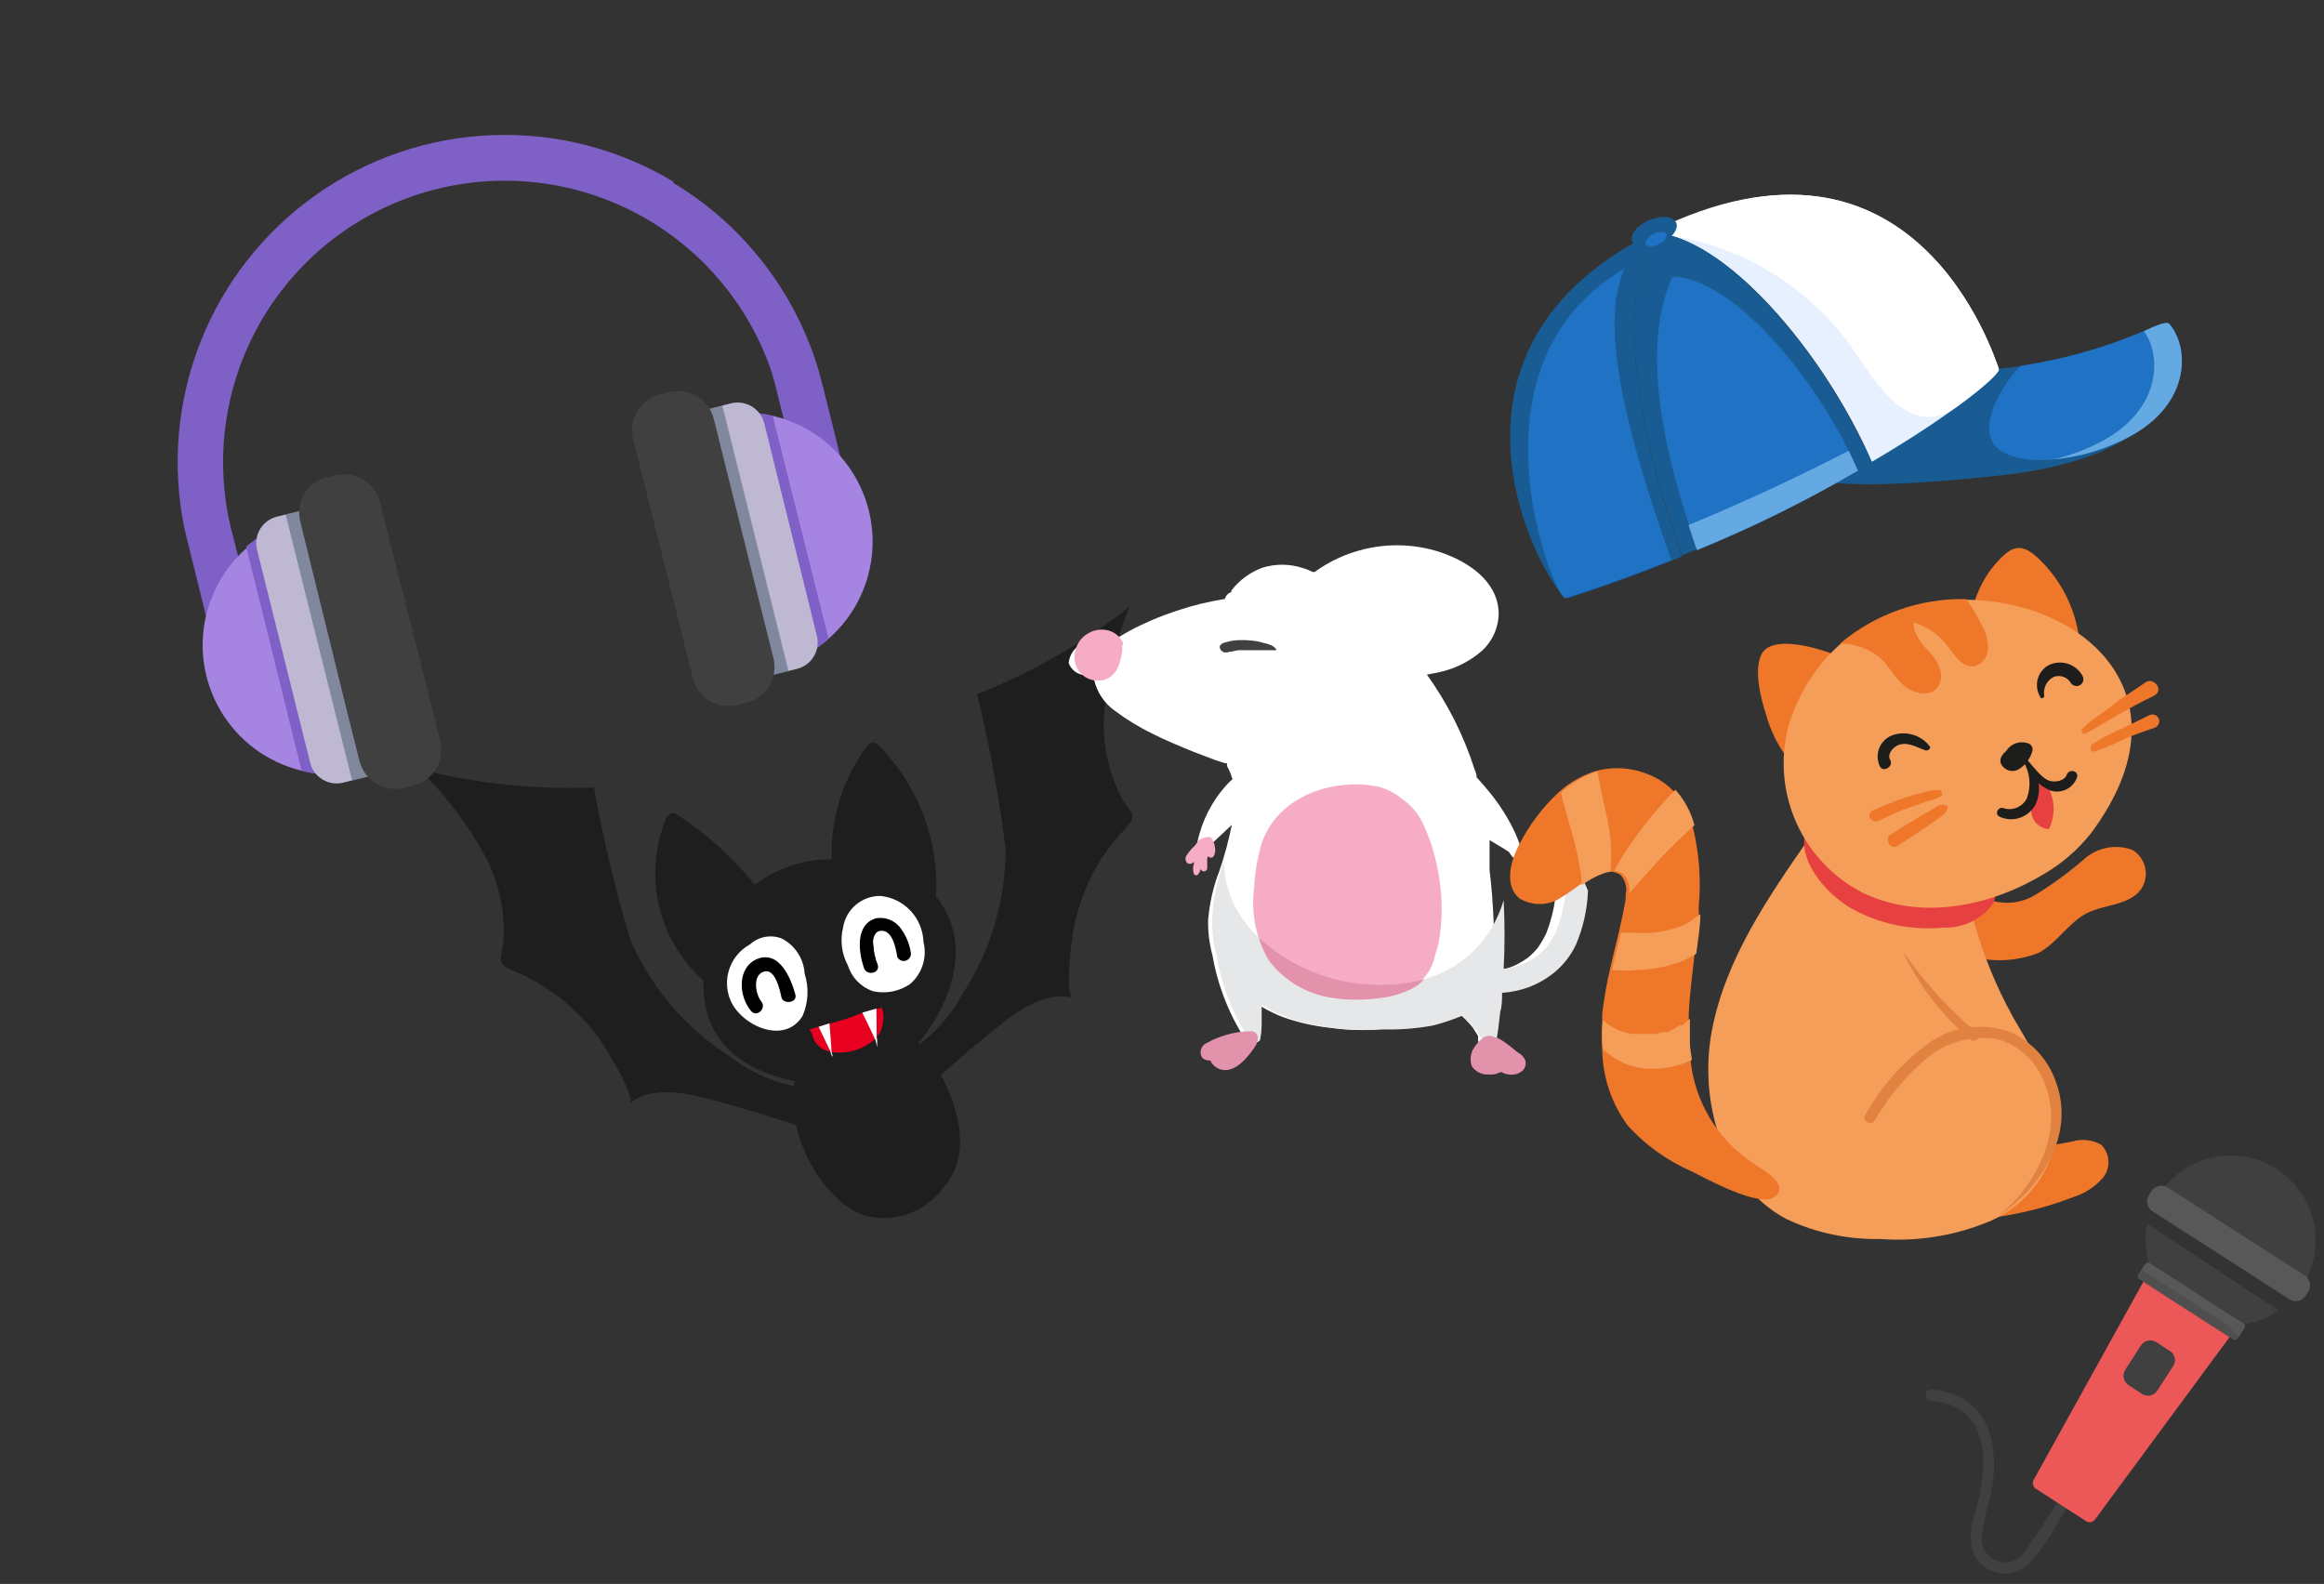 <svg width="179" height="122" viewBox="0 0 179 122" fill="none" xmlns="http://www.w3.org/2000/svg">
<rect x="0" y="0" width="179" height="122" fill="#333333" stroke="none"/>
<path d="M66.713 93.653C67.772 93.914 68.885 93.864 69.916 93.51C70.948 93.156 71.856 92.511 72.532 91.654C73.109 91.005 73.534 90.235 73.778 89.401C74.536 86.44 72.703 82.504 70.75 80.342C73.12 77.436 74.845 73.099 72.505 69.625C72.446 69.418 72.24 69.253 72.097 69.086C72.218 66.928 71.882 64.77 71.113 62.751C70.343 60.731 69.156 58.897 67.63 57.368C67.577 57.31 67.512 57.265 67.439 57.236C67.366 57.206 67.287 57.194 67.209 57.199C67.131 57.205 67.055 57.227 66.987 57.266C66.919 57.305 66.86 57.358 66.815 57.423C64.925 59.945 63.953 63.037 64.061 66.187C61.923 66.167 59.839 66.858 58.136 68.152C56.436 66.036 54.409 64.206 52.131 62.73C52.068 62.685 51.995 62.654 51.918 62.641C51.841 62.628 51.762 62.632 51.687 62.653C51.611 62.674 51.542 62.712 51.483 62.764C51.425 62.816 51.379 62.88 51.348 62.952C50.554 64.824 50.292 66.879 50.592 68.89C50.891 70.902 51.739 72.792 53.043 74.353C53.393 74.775 53.777 75.169 54.191 75.529C54.158 76.215 54.213 76.902 54.355 77.574C55.068 80.997 58.052 82.628 61.207 83.283C60.378 86.84 63.145 92.555 66.713 93.653Z" fill="#1E1E1E"/>
<path d="M67.844 69.012C67.149 68.995 66.471 69.231 65.937 69.676C65.402 70.121 65.047 70.745 64.938 71.432C64.693 72.415 64.823 73.454 65.3 74.348C65.442 74.807 65.69 75.227 66.024 75.574C66.358 75.92 66.768 76.184 67.222 76.343C67.711 76.454 68.218 76.464 68.71 76.371C69.203 76.278 69.671 76.085 70.086 75.803C70.547 75.41 70.889 74.897 71.072 74.32C71.256 73.743 71.274 73.126 71.126 72.539C71.095 71.654 70.747 70.81 70.144 70.162C69.541 69.514 68.724 69.106 67.844 69.012Z" fill="white"/>
<path d="M60.216 72.29C59.805 72.129 59.357 72.086 58.923 72.166C58.488 72.247 58.086 72.448 57.759 72.746C57.021 73.15 56.459 73.814 56.183 74.609C55.907 75.404 55.935 76.274 56.264 77.049C57.089 79.004 60.442 80.529 61.821 78.239C62.262 77.214 62.316 76.064 61.974 75.002C61.942 74.436 61.763 73.888 61.455 73.412C61.147 72.937 60.72 72.55 60.216 72.29Z" fill="white"/>
<path d="M68.007 77.925C68.071 78.315 68.048 78.714 67.939 79.094C67.87 79.388 67.727 79.659 67.523 79.882L67.288 80.124C66.844 80.491 66.328 80.762 65.773 80.919C65.219 81.076 64.638 81.116 64.067 81.036L63.86 80.983C63.609 80.932 63.372 80.825 63.168 80.67C62.964 80.515 62.797 80.316 62.681 80.087C62.605 79.821 62.522 79.526 62.343 79.289L62.964 79.113L63.909 78.845C64.678 78.628 65.564 78.377 66.289 78.06L67.382 77.75C67.559 77.716 67.732 77.666 67.9 77.604C67.923 77.629 67.969 77.792 68.007 77.925Z" fill="#E7001F"/>
<path d="M67.522 79.882C67.589 80.119 67.552 80.385 67.575 80.634C67.54 80.587 67.523 80.529 67.529 80.471C67.491 80.338 67.454 80.205 67.42 80.087C67.093 79.381 66.75 78.68 66.412 77.993L67.506 77.683L67.522 79.882Z" fill="white"/>
<path d="M63.886 78.82C63.954 79.567 64.003 80.304 64.052 81.041C64.086 81.159 64.119 81.277 64.153 81.396C64.099 81.355 64.056 81.301 64.028 81.239L63.949 80.958C63.647 80.341 63.355 79.705 63.052 79.088L63.886 78.82Z" fill="white"/>
<path d="M61.473 83.719C59.529 83.374 57.701 82.553 56.151 81.329C52.809 79.181 50.174 76.094 48.578 72.454C47.404 68.581 46.459 64.641 45.749 60.656C41.226 60.833 36.7 60.361 32.31 59.255C34.331 61.257 36.052 63.539 37.422 66.032C38.45 68.013 38.92 70.238 38.781 72.466C38.651 73.924 38.095 74.161 39.511 74.766C40.379 75.118 41.212 75.551 42 76.058C43.641 77.121 45.066 78.483 46.202 80.074C46.526 80.541 49.065 84.549 48.467 84.974C50.135 83.703 52.499 84.104 54.532 84.63C57.136 85.314 59.736 86.095 62.257 86.994L61.473 83.719Z" fill="#1E1E1E"/>
<path d="M70.2 80.881C71.838 79.787 73.184 78.309 74.121 76.577C76.297 73.26 77.456 69.38 77.458 65.412C76.956 61.392 76.221 57.403 75.257 53.468C79.468 51.811 83.415 49.548 86.972 46.75C85.932 49.401 85.28 52.189 85.037 55.027C84.897 57.255 85.367 59.479 86.395 61.461C87.106 62.729 87.701 62.688 86.656 63.846C86.014 64.53 85.426 65.262 84.897 66.037C83.829 67.684 83.087 69.52 82.71 71.447C82.597 72.006 81.945 76.694 82.642 76.847C80.603 76.355 78.617 77.683 76.977 78.994C74.863 80.663 72.827 82.437 70.857 84.272L70.2 80.881Z" fill="#1E1E1E"/>
<path d="M69.259 71.358C69.042 71.111 68.764 70.923 68.454 70.812C68.143 70.702 67.809 70.672 67.484 70.727C65.844 71.192 66.134 73.345 66.532 74.526C66.725 75.206 67.825 74.974 67.603 74.302C67.409 73.823 67.298 73.315 67.273 72.799C67.185 72.489 67.292 71.852 67.687 71.724C68.721 71.431 69.011 73.073 69.108 73.701C69.164 73.819 69.26 73.913 69.379 73.967C69.499 74.021 69.633 74.031 69.759 73.996C69.885 73.96 69.993 73.881 70.067 73.773C70.14 73.664 70.172 73.534 70.158 73.403C70.051 72.653 69.74 71.945 69.259 71.358Z" fill="black"/>
<path d="M58.301 73.87C56.753 74.548 56.891 76.728 57.832 77.851C58.263 78.416 59.075 77.675 58.633 77.129C58.191 76.584 57.937 75.123 58.83 74.838C59.723 74.553 60.076 76.306 60.193 76.831C60.31 77.357 61.422 77.282 61.263 76.608C60.93 75.377 60.03 73.157 58.301 73.87Z" fill="black"/>
<path d="M177.339 99.047C176.645 100.144 175.641 101.01 174.454 101.534C173.267 102.059 171.951 102.219 170.673 101.993C169.395 101.767 168.213 101.167 167.277 100.268C166.341 99.368 165.693 98.211 165.416 96.943C165.139 95.674 165.246 94.352 165.722 93.145C166.198 91.937 167.022 90.898 168.09 90.16C169.158 89.422 170.421 89.019 171.718 89.001C173.016 88.983 174.29 89.351 175.377 90.059C176.82 90.998 177.835 92.468 178.203 94.15C178.57 95.832 178.26 97.592 177.339 99.047Z" fill="#404040"/>
<path opacity="0.2" d="M177.28 99.137L166.289 91.976C165.85 92.682 165.55 93.465 165.405 94.283L175.558 100.964C176.246 100.474 176.831 99.853 177.28 99.137Z" fill="black"/>
<path d="M165.718 91.738L165.516 92.053C165.248 92.471 165.369 93.027 165.786 93.295L176.346 100.077C176.764 100.345 177.32 100.224 177.588 99.806L177.79 99.491C178.058 99.073 177.937 98.517 177.519 98.249L166.959 91.467C166.542 91.199 165.986 91.32 165.718 91.738Z" fill="#585859"/>
<path d="M159.236 114.446C158.217 116.139 157.169 117.817 156.031 119.42C155.822 119.783 155.494 120.063 155.103 120.214C154.712 120.364 154.28 120.375 153.882 120.245C153.484 120.115 153.142 119.852 152.914 119.5C152.687 119.148 152.587 118.728 152.632 118.311C152.76 117.293 152.985 116.29 153.306 115.315C154.114 111.45 153.306 107.346 148.724 107.031C148.62 107.036 148.522 107.078 148.446 107.15C148.371 107.221 148.324 107.317 148.313 107.42C148.302 107.523 148.328 107.626 148.387 107.712C148.446 107.797 148.534 107.859 148.634 107.885C151.733 108.095 152.886 110.207 152.752 113.098C152.673 114.245 152.472 115.38 152.153 116.484C151.757 117.433 151.684 118.485 151.943 119.48C152.097 119.886 152.347 120.249 152.673 120.536C152.998 120.824 153.389 121.027 153.811 121.129C154.233 121.231 154.674 121.228 155.095 121.121C155.516 121.014 155.904 120.805 156.226 120.513C157.14 119.508 157.915 118.384 158.532 117.173C159.011 116.439 159.475 115.675 159.924 114.926C160.209 114.446 159.52 113.937 159.236 114.417V114.446Z" fill="#404040"/>
<path d="M161.362 117.038C161.287 117.14 161.176 117.211 161.052 117.236C160.927 117.261 160.797 117.238 160.688 117.173L156.81 114.671C156.703 114.6 156.625 114.492 156.592 114.368C156.559 114.244 156.572 114.112 156.63 113.997L165.076 98.747C165.196 98.522 165.405 98.597 165.615 98.747L171.5 102.462C171.725 102.597 171.904 102.762 171.74 102.972L161.362 117.038Z" fill="#EC5858"/>
<path d="M165.001 107.376L163.938 106.686C163.754 106.561 163.625 106.37 163.578 106.153C163.53 105.936 163.568 105.708 163.683 105.518L164.911 103.616C165.036 103.431 165.228 103.303 165.446 103.258C165.665 103.213 165.892 103.255 166.079 103.376L167.142 104.065C167.235 104.124 167.314 104.201 167.377 104.292C167.439 104.382 167.482 104.484 167.505 104.591C167.527 104.699 167.528 104.81 167.506 104.917C167.485 105.025 167.443 105.127 167.382 105.218L166.154 107.121C166.034 107.307 165.846 107.438 165.63 107.486C165.414 107.533 165.188 107.494 165.001 107.376ZM165.884 103.676C165.775 103.608 165.643 103.585 165.517 103.613C165.391 103.641 165.281 103.717 165.211 103.825L163.998 105.713C163.961 105.766 163.936 105.825 163.923 105.888C163.91 105.951 163.91 106.015 163.923 106.078C163.935 106.141 163.96 106.201 163.996 106.254C164.032 106.307 164.079 106.352 164.132 106.387L165.196 107.076C165.303 107.143 165.432 107.165 165.556 107.137C165.679 107.109 165.787 107.033 165.854 106.926L167.082 105.024C167.118 104.972 167.143 104.914 167.156 104.852C167.169 104.79 167.169 104.727 167.156 104.665C167.144 104.604 167.119 104.545 167.083 104.493C167.047 104.442 167.001 104.398 166.948 104.365L165.884 103.676Z" fill="#404040"/>
<path d="M164.995 103.713L163.771 105.614C163.574 105.92 163.662 106.328 163.968 106.525L165.026 107.207C165.332 107.404 165.739 107.315 165.936 107.009L167.16 105.107C167.357 104.801 167.269 104.394 166.963 104.197L165.906 103.515C165.6 103.318 165.192 103.406 164.995 103.713Z" fill="#404040"/>
<path d="M165.224 97.357L164.69 98.189C164.619 98.301 164.651 98.449 164.762 98.52L172.02 103.182C172.132 103.253 172.28 103.221 172.351 103.11L172.885 102.278C172.957 102.166 172.925 102.018 172.813 101.947L165.555 97.285C165.444 97.214 165.295 97.246 165.224 97.357Z" fill="#585859"/>
<path opacity="0.1" d="M171.724 102.178L165 97.818L164.746 98.223C164.723 98.244 164.705 98.269 164.693 98.298C164.68 98.326 164.674 98.357 164.674 98.388C164.674 98.418 164.68 98.449 164.693 98.478C164.705 98.506 164.723 98.531 164.746 98.552L171.993 103.211C172.014 103.234 172.04 103.252 172.068 103.264C172.097 103.277 172.127 103.283 172.158 103.283C172.189 103.283 172.22 103.277 172.248 103.264C172.276 103.252 172.302 103.234 172.323 103.211L172.503 102.942L171.933 102.447L171.724 102.178Z" fill="black"/>
<path d="M51.852 14.085C57.296 17.351 61.308 22.551 63.086 28.645L63.454 30.055L66.118 40.78L62.728 41.618L60.167 31.486C59.937 30.533 59.706 29.579 59.422 28.614C57.645 23.409 53.957 19.072 49.106 16.48C44.254 13.888 38.6 13.234 33.287 14.651C27.973 16.068 23.396 19.449 20.482 24.112C17.567 28.775 16.531 34.371 17.585 39.769C17.7 40.331 17.836 40.892 17.994 41.475L20.47 51.501L17.079 52.339L14.561 42.165C14.445 41.688 14.319 41.222 14.214 40.734C13.214 35.936 13.634 30.95 15.423 26.388C17.212 21.825 20.292 17.884 24.287 15.046C28.282 12.207 33.019 10.596 37.916 10.409C42.814 10.221 47.66 11.465 51.863 13.989L51.852 14.085Z" fill="#7F60C6"/>
<path fill-rule="evenodd" clip-rule="evenodd" d="M54.903 32.054C56.318 31.709 57.793 31.678 59.222 31.965C60.651 32.252 61.999 32.849 63.172 33.715C64.344 34.581 65.312 35.693 66.008 36.974C66.703 38.256 67.108 39.674 67.194 41.128C67.281 42.583 67.047 44.039 66.508 45.393C65.97 46.747 65.14 47.966 64.079 48.964C63.017 49.962 61.748 50.714 60.364 51.167C58.979 51.62 57.511 51.763 56.065 51.587L51.574 33.613C52.584 32.895 53.721 32.374 54.924 32.076L54.903 32.054Z" fill="#A685E2"/>
<path fill-rule="evenodd" clip-rule="evenodd" d="M57.678 31.765C58.3 31.796 58.917 31.89 59.52 32.046L63.822 49.214C63.363 49.614 62.866 49.967 62.337 50.269L57.71 31.734L57.678 31.765Z" fill="#7F60C6"/>
<path fill-rule="evenodd" clip-rule="evenodd" d="M52.297 32.09L56.324 31.063C56.863 30.934 57.432 31.022 57.907 31.309C58.382 31.595 58.725 32.057 58.862 32.595L62.922 48.989C63.053 49.526 62.966 50.092 62.681 50.565C62.397 51.038 61.937 51.38 61.402 51.516L57.354 52.522C57.088 52.588 56.812 52.602 56.541 52.561C56.27 52.521 56.009 52.427 55.774 52.286C55.539 52.145 55.335 51.958 55.172 51.738C55.01 51.517 54.892 51.267 54.826 51.001L50.713 34.574C50.58 34.035 50.666 33.464 50.953 32.988C51.24 32.512 51.705 32.17 52.244 32.036L52.297 32.09Z" fill="#BFB8D3"/>
<g style="mix-blend-mode:multiply" opacity="0.45">
<path fill-rule="evenodd" clip-rule="evenodd" d="M55.635 31.241L53.537 31.765L58.647 52.25L60.745 51.727L55.635 31.241Z" fill="#334D5C"/>
</g>
<path fill-rule="evenodd" clip-rule="evenodd" d="M51.56 30.203L50.818 30.391C50.095 30.575 49.474 31.037 49.089 31.676C48.705 32.316 48.589 33.081 48.766 33.806L52.753 49.788L53.372 52.257C53.555 52.978 54.016 53.598 54.654 53.98C55.292 54.363 56.056 54.478 56.778 54.3L57.519 54.111C57.879 54.022 58.217 53.863 58.514 53.643C58.812 53.423 59.063 53.146 59.254 52.829C59.444 52.512 59.57 52.16 59.625 51.794C59.679 51.428 59.661 51.055 59.571 50.696L58.805 47.633L54.976 32.256C54.792 31.532 54.33 30.911 53.69 30.526C53.05 30.142 52.285 30.026 51.56 30.203Z" fill="#404040"/>
<path fill-rule="evenodd" clip-rule="evenodd" d="M23.038 40.07C20.505 40.731 18.335 42.365 17 44.617C15.665 46.868 15.271 49.556 15.905 52.096C16.539 54.637 18.15 56.825 20.387 58.187C22.623 59.548 25.307 59.972 27.854 59.368C29.052 59.06 30.184 58.535 31.193 57.82L26.703 39.847C25.478 39.69 24.235 39.765 23.038 40.07Z" fill="#A685E2"/>
<path fill-rule="evenodd" clip-rule="evenodd" d="M20.441 41.047C19.916 41.355 19.419 41.708 18.956 42.102L23.236 59.377C23.84 59.527 24.457 59.621 25.078 59.657L20.398 41.069L20.441 41.047Z" fill="#7F60C6"/>
<path fill-rule="evenodd" clip-rule="evenodd" d="M25.361 38.795L21.313 39.8C20.778 39.936 20.318 40.278 20.033 40.751C19.748 41.224 19.662 41.791 19.793 42.327L23.895 58.764C24.031 59.3 24.373 59.76 24.846 60.044C25.319 60.329 25.886 60.416 26.422 60.286L30.47 59.28C31.006 59.144 31.465 58.802 31.75 58.329C32.035 57.856 32.121 57.29 31.991 56.753L27.888 40.316C27.823 40.05 27.705 39.799 27.542 39.579C27.38 39.358 27.175 39.172 26.94 39.031C26.706 38.889 26.445 38.796 26.174 38.755C25.903 38.715 25.627 38.728 25.361 38.795Z" fill="#BFB8D3"/>
<g style="mix-blend-mode:multiply" opacity="0.45">
<path fill-rule="evenodd" clip-rule="evenodd" d="M22.001 39.622L24.099 39.098L29.219 59.594L27.121 60.118L22.001 39.622Z" fill="#334D5C"/>
</g>
<path fill-rule="evenodd" clip-rule="evenodd" d="M25.122 36.792L25.853 36.614C26.578 36.437 27.344 36.554 27.983 36.938C28.623 37.323 29.085 37.944 29.269 38.667L33.288 54.617L33.896 57.097C34.075 57.819 33.96 58.583 33.578 59.221C33.196 59.858 32.576 60.319 31.855 60.502L31.113 60.69C30.388 60.867 29.623 60.751 28.983 60.366C28.343 59.982 27.881 59.36 27.697 58.637L26.921 55.564L23.123 40.155C22.946 39.43 23.062 38.664 23.446 38.025C23.83 37.385 24.452 36.923 25.175 36.739L25.122 36.792Z" fill="#404040"/>
<path fill-rule="evenodd" clip-rule="evenodd" d="M83.522 51.997C83.75 52.167 84.005 52.297 84.276 52.383C84.5 53.333 85.061 54.17 85.856 54.736C86.754 55.408 87.712 55.996 88.717 56.492C89.77 57.019 90.858 57.475 91.947 57.914L93.561 58.529L94.369 58.792H94.509C94.502 58.862 94.502 58.933 94.509 59.003L94.667 59.319L94.79 59.6L94.93 60.021C94.772 60.148 94.625 60.289 94.492 60.443C93.352 61.686 92.57 63.215 92.227 64.867C92.202 64.972 92.215 65.082 92.263 65.179C92.311 65.275 92.392 65.352 92.491 65.394C92.589 65.44 92.702 65.447 92.805 65.415C92.909 65.382 92.997 65.312 93.052 65.219C93.049 65.178 93.049 65.136 93.052 65.096H93.158C93.264 65.029 93.364 64.953 93.456 64.867L94 64.358L94.878 63.533C94.64 64.723 94.324 65.896 93.93 67.045C93.456 68.266 93.161 69.549 93.052 70.855C93.032 71.773 93.144 72.69 93.386 73.576C93.558 74.607 93.828 75.618 94.193 76.597C94.641 77.831 95.23 79.009 95.948 80.108C96 80.187 96.075 80.249 96.163 80.283C96.251 80.318 96.348 80.324 96.44 80.301C96.522 80.285 96.596 80.242 96.65 80.178C96.68 80.163 96.706 80.141 96.724 80.113C96.742 80.085 96.753 80.053 96.756 80.02C96.817 79.684 96.852 79.344 96.861 79.002C96.861 78.686 96.861 78.37 96.861 78.054V77.352L97.142 77.527C97.699 77.862 98.287 78.145 98.897 78.37C100.033 78.766 101.211 79.031 102.408 79.16C103.71 79.347 105.028 79.388 106.339 79.283C107.567 79.212 108.784 79.017 109.973 78.704C110.568 78.558 111.154 78.376 111.728 78.159L112.254 77.948L112.553 78.212C112.745 78.37 112.922 78.546 113.079 78.739C113.176 78.83 113.264 78.93 113.342 79.037L113.448 79.16L113.851 79.81V79.915C113.836 80.002 113.836 80.091 113.851 80.178C113.851 80.178 113.851 80.319 113.992 80.336C114.023 80.43 114.085 80.511 114.168 80.565C114.251 80.619 114.35 80.644 114.448 80.635C114.566 80.616 114.673 80.553 114.747 80.459C114.793 80.415 114.829 80.361 114.852 80.301C114.905 80.197 114.941 80.084 114.957 79.968V79.634L115.063 79.002L115.221 77.632C115.221 77.158 115.326 76.667 115.361 76.175C116.031 76.129 116.692 75.993 117.327 75.771C118.13 75.481 118.873 75.047 119.521 74.489C120.164 73.93 120.684 73.242 121.048 72.47C121.751 70.707 122.086 68.819 122.031 66.922C122.031 66.448 122.031 65.974 122.031 65.499V64.815V64.446V64.305C122.101 63.847 122.206 63.395 122.347 62.953C122.377 62.839 122.418 62.727 122.47 62.62V62.444V62.321C122.47 62.321 122.557 62.163 122.61 62.076C122.702 61.898 122.808 61.728 122.926 61.566L123.119 61.356L123.54 60.934C123.676 60.821 123.823 60.721 123.979 60.636C124.29 60.435 124.635 60.292 124.997 60.214C125.172 60.197 125.348 60.197 125.524 60.214C125.717 60.214 125.91 60.214 126.103 60.214C126.296 60.214 126.401 59.933 126.208 59.846C126.001 59.737 125.774 59.672 125.541 59.653C125.325 59.635 125.108 59.635 124.892 59.653C124.46 59.719 124.04 59.85 123.646 60.039C122.97 60.396 122.373 60.886 121.89 61.479C121.308 62.181 120.873 62.993 120.609 63.867C120.182 65.594 119.912 67.358 119.802 69.134C119.68 70.059 119.45 70.966 119.117 71.838C118.929 72.243 118.706 72.631 118.45 72.997C118.22 73.28 117.961 73.539 117.678 73.769C117.326 74.023 116.95 74.241 116.555 74.419C116.108 74.595 115.643 74.719 115.168 74.788H115.045C115.142 72.185 115.036 69.579 114.729 66.992C114.729 66.641 114.729 66.272 114.729 65.921V65.429C114.729 65.201 114.729 64.955 114.729 64.709L115.73 65.306L116.203 65.605L116.432 65.921C116.489 66.007 116.575 66.069 116.674 66.098C116.774 66.126 116.88 66.119 116.974 66.077C117.068 66.035 117.145 65.961 117.19 65.868C117.235 65.776 117.246 65.67 117.221 65.57C117.046 64.965 116.817 64.377 116.537 63.814C116.054 62.845 115.465 61.932 114.782 61.092C114.448 60.671 114.08 60.267 113.729 59.863V59.775C113.729 59.582 113.606 59.389 113.553 59.196C112.722 56.608 111.49 54.167 109.902 51.962C110.324 51.892 110.745 51.804 111.166 51.699C112.262 51.414 113.278 50.879 114.132 50.136C114.548 49.758 114.878 49.297 115.102 48.783C115.326 48.268 115.438 47.712 115.431 47.151C115.326 44.71 113.027 43.235 110.938 42.533C108.765 41.822 106.423 41.822 104.251 42.533C103.244 42.858 102.292 43.331 101.425 43.938L101.249 44.06C101.203 44.051 101.155 44.051 101.109 44.06C100.84 43.921 100.558 43.809 100.266 43.727C99.277 43.42 98.219 43.42 97.23 43.727C96.285 44.077 95.458 44.685 94.843 45.483C94.837 45.523 94.837 45.565 94.843 45.606C94.722 45.642 94.613 45.711 94.526 45.803C94.44 45.896 94.38 46.009 94.351 46.132C93.087 46.331 91.842 46.636 90.63 47.045C89.377 47.455 88.161 47.971 86.997 48.591C86.541 48.854 86.067 49.117 85.628 49.416C85.379 49.231 85.085 49.116 84.776 49.082C84.468 49.048 84.156 49.097 83.873 49.223C83.663 49.308 83.473 49.434 83.311 49.592C83.034 49.734 82.798 49.944 82.623 50.201C82.448 50.459 82.341 50.756 82.311 51.066C82.401 51.322 82.564 51.546 82.779 51.711C82.993 51.876 83.251 51.975 83.522 51.997Z" fill="white"/>
<path fill-rule="evenodd" clip-rule="evenodd" d="M82.767 50.627C82.759 51.038 82.895 51.439 83.151 51.76C83.408 52.08 83.769 52.301 84.171 52.383C84.568 52.474 84.983 52.424 85.347 52.243C85.697 52.047 85.97 51.737 86.12 51.365C86.278 50.977 86.384 50.569 86.436 50.153C86.444 50.025 86.444 49.895 86.436 49.767C86.473 49.709 86.493 49.642 86.493 49.574C86.493 49.505 86.473 49.438 86.436 49.381C86.318 49.177 86.162 48.999 85.975 48.858C85.788 48.716 85.575 48.613 85.347 48.555C84.875 48.44 84.378 48.496 83.943 48.713C83.584 48.886 83.282 49.157 83.073 49.497C82.865 49.836 82.758 50.229 82.767 50.627Z" fill="#F6ACC4"/>
<path fill-rule="evenodd" clip-rule="evenodd" d="M94.28 66.149C94.017 75.859 112.376 80.6 115.817 69.344C115.905 71.099 115.905 72.857 115.817 74.612H115.939C116.414 74.543 116.88 74.419 117.326 74.243C117.721 74.065 118.098 73.847 118.449 73.594C118.732 73.363 118.991 73.104 119.222 72.821C119.477 72.455 119.701 72.067 119.889 71.662C120.221 70.791 120.451 69.883 120.573 68.958C120.696 67.993 120.766 67.009 120.889 66.043C121.469 66.835 121.946 67.696 122.311 68.607C122.257 70.039 121.942 71.45 121.381 72.768C121.017 73.54 120.497 74.228 119.854 74.788C119.206 75.345 118.463 75.779 117.66 76.069C117.025 76.291 116.364 76.427 115.694 76.473C115.694 76.965 115.694 77.457 115.553 77.931L115.395 79.3L115.29 79.932V80.266C115.274 80.382 115.238 80.495 115.185 80.6C115.162 80.659 115.126 80.714 115.079 80.758C115.006 80.852 114.899 80.914 114.781 80.933C114.682 80.942 114.584 80.918 114.501 80.863C114.418 80.809 114.356 80.729 114.325 80.635C114.325 80.635 114.219 80.635 114.184 80.477C114.168 80.389 114.168 80.3 114.184 80.213V80.108L113.781 79.458L113.675 79.335C113.597 79.228 113.509 79.128 113.412 79.037C113.254 78.844 113.078 78.668 112.885 78.51L112.587 78.247L112.06 78.457C111.487 78.674 110.901 78.856 110.305 79.002C108.997 79.238 107.667 79.332 106.338 79.283C105.133 79.371 103.921 79.335 102.723 79.177C101.526 79.049 100.349 78.783 99.212 78.387C98.602 78.162 98.014 77.88 97.457 77.544L97.176 77.369V78.071C97.176 78.387 97.176 78.703 97.176 79.019C97.167 79.361 97.132 79.701 97.071 80.038C97.069 80.071 97.058 80.103 97.039 80.13C97.021 80.158 96.995 80.181 96.966 80.196C96.912 80.259 96.837 80.303 96.755 80.319C96.663 80.341 96.567 80.335 96.479 80.3C96.391 80.266 96.315 80.205 96.264 80.126C95.545 79.027 94.956 77.848 94.508 76.614C94.143 75.635 93.873 74.624 93.701 73.594C93.46 72.707 93.347 71.791 93.368 70.872C93.407 69.552 93.638 68.245 94.052 66.992L94.333 66.131L94.28 66.149ZM117.326 65.921C117.488 65.663 117.69 65.432 117.923 65.236V65.429C117.953 65.532 117.945 65.642 117.9 65.739C117.854 65.836 117.775 65.913 117.677 65.956C117.619 65.974 117.558 65.98 117.498 65.974C117.438 65.968 117.379 65.95 117.326 65.921Z" fill="#E6E7E8"/>
<path fill-rule="evenodd" clip-rule="evenodd" d="M96.598 68.379C96.634 67.43 96.775 66.487 97.019 65.57C97.077 65.29 97.153 65.014 97.248 64.744C97.672 63.653 98.396 62.703 99.336 62.005C100.278 61.311 101.364 60.837 102.513 60.618C103.745 60.346 105.02 60.346 106.252 60.618C106.896 60.801 107.494 61.118 108.007 61.549L108.147 61.654C108.725 62.077 109.194 62.63 109.516 63.27C109.978 64.203 110.332 65.187 110.569 66.202C110.834 67.272 110.987 68.366 111.026 69.468C111.076 70.556 110.994 71.647 110.78 72.716C110.723 72.979 110.646 73.237 110.552 73.489C110.466 73.981 110.284 74.452 110.016 74.874C109.748 75.296 109.399 75.66 108.99 75.947C108.13 76.445 107.171 76.751 106.182 76.842C105.017 77.007 103.835 77.007 102.671 76.842C101.703 76.719 100.77 76.406 99.923 75.921C99.077 75.436 98.335 74.788 97.739 74.015C96.745 72.315 96.343 70.332 96.598 68.379Z" fill="#F6ACC4"/>
<path fill-rule="evenodd" clip-rule="evenodd" d="M93.948 49.767C94.053 49.538 94.334 49.486 94.562 49.433C94.734 49.381 94.91 49.346 95.088 49.328C95.474 49.292 95.862 49.292 96.247 49.328C96.616 49.348 96.982 49.413 97.335 49.521C97.516 49.555 97.692 49.608 97.862 49.679L98.09 49.802L98.283 49.977V50.083C98.213 50.091 98.142 50.091 98.072 50.083H97.335C96.984 50.083 96.651 50.083 96.3 50.083H95.791H95.615H95.352L94.86 50.188C94.632 50.188 94.386 50.346 94.158 50.188C94.087 50.145 94.029 50.083 93.992 50.008C93.954 49.933 93.939 49.85 93.948 49.767Z" fill="#404041"/>
<path fill-rule="evenodd" clip-rule="evenodd" d="M113.36 82.127C113.509 82.343 113.712 82.516 113.95 82.627C114.187 82.738 114.45 82.784 114.711 82.759C115.004 82.79 115.298 82.729 115.554 82.584H115.659C115.91 82.725 116.196 82.792 116.484 82.777C116.759 82.767 117.024 82.668 117.239 82.496C117.353 82.395 117.437 82.265 117.481 82.119C117.524 81.973 117.526 81.817 117.485 81.671C117.36 81.395 117.142 81.171 116.87 81.038L116.291 80.564L115.729 80.16L115.449 80.002L115.22 79.897H115.115C114.988 79.82 114.842 79.778 114.694 79.778C114.545 79.778 114.399 79.82 114.273 79.897C114.032 80.082 113.819 80.301 113.641 80.547C113.462 80.764 113.342 81.023 113.293 81.3C113.244 81.577 113.267 81.862 113.36 82.127Z" fill="#E392AB"/>
<path fill-rule="evenodd" clip-rule="evenodd" d="M93.017 80.301C93.28 80.148 93.556 80.018 93.842 79.915C94.517 79.652 95.227 79.492 95.949 79.441H96.124H96.282C96.401 79.414 96.525 79.433 96.629 79.495C96.734 79.557 96.811 79.657 96.844 79.774C97.002 80.266 96.598 80.705 96.335 81.074C95.808 81.758 94.983 82.636 94.018 82.373C93.777 82.304 93.562 82.163 93.403 81.969C93.323 81.891 93.263 81.795 93.228 81.688C92.912 81.688 92.596 81.6 92.491 81.249C92.445 81.054 92.474 80.849 92.571 80.674C92.669 80.498 92.828 80.366 93.017 80.301Z" fill="#E392AB"/>
<path fill-rule="evenodd" clip-rule="evenodd" d="M116.871 66.395C116.823 66.397 116.775 66.385 116.735 66.359C116.694 66.333 116.663 66.295 116.646 66.25C116.628 66.205 116.625 66.156 116.637 66.11C116.649 66.063 116.676 66.022 116.713 65.991C116.8 65.833 117.011 65.745 117.134 65.622C117.092 65.396 117.092 65.164 117.134 64.937C117.145 64.891 117.169 64.848 117.203 64.814C117.238 64.78 117.28 64.756 117.327 64.744H117.45C117.731 64.621 117.994 64.955 118.152 65.183C118.329 65.362 118.482 65.563 118.608 65.78C118.733 65.997 118.833 66.226 118.907 66.465C118.917 66.594 118.917 66.723 118.907 66.851C118.916 66.915 118.916 66.98 118.907 67.044C118.918 67.126 118.918 67.209 118.907 67.29C118.892 67.333 118.868 67.371 118.837 67.403C118.806 67.435 118.767 67.46 118.725 67.475C118.683 67.49 118.638 67.496 118.594 67.491C118.549 67.486 118.506 67.472 118.468 67.448C118.475 67.501 118.475 67.554 118.468 67.606C118.426 67.657 118.379 67.704 118.327 67.747C118.293 67.782 118.249 67.806 118.201 67.816C118.153 67.826 118.103 67.821 118.057 67.802C118.012 67.783 117.973 67.751 117.946 67.71C117.92 67.669 117.905 67.62 117.906 67.571C117.869 67.439 117.869 67.299 117.906 67.167C117.872 67.248 117.821 67.32 117.758 67.381C117.694 67.441 117.62 67.488 117.538 67.519C117.49 67.54 117.438 67.549 117.386 67.544C117.334 67.539 117.284 67.521 117.241 67.491C117.198 67.46 117.164 67.419 117.143 67.372C117.121 67.325 117.112 67.272 117.116 67.22C117.121 67.03 117.169 66.844 117.257 66.676C117.265 66.582 117.265 66.488 117.257 66.395C117.198 66.427 117.131 66.444 117.064 66.444C116.996 66.444 116.93 66.427 116.871 66.395Z" fill="#F6ACC4"/>
<path fill-rule="evenodd" clip-rule="evenodd" d="M91.367 65.921L91.577 65.622C91.715 65.446 91.868 65.281 92.034 65.131C92.088 65.041 92.153 64.959 92.227 64.885C92.304 64.765 92.411 64.666 92.537 64.599C92.663 64.531 92.804 64.496 92.946 64.499C92.996 64.475 93.05 64.463 93.104 64.463C93.159 64.463 93.213 64.475 93.262 64.499C93.291 64.513 93.315 64.535 93.331 64.564C93.347 64.592 93.353 64.624 93.35 64.656C93.48 64.837 93.558 65.049 93.578 65.271C93.635 65.504 93.597 65.75 93.473 65.956C93.45 65.988 93.42 66.015 93.385 66.033C93.35 66.052 93.311 66.061 93.271 66.061C93.231 66.061 93.192 66.052 93.157 66.033C93.122 66.015 93.092 65.988 93.069 65.956L92.981 66.079C92.989 66.108 92.989 66.138 92.981 66.166C92.973 66.219 92.973 66.272 92.981 66.325V66.623C92.99 66.722 92.99 66.822 92.981 66.921C92.967 66.978 92.934 67.027 92.888 67.063C92.842 67.098 92.785 67.118 92.727 67.118C92.669 67.118 92.612 67.098 92.567 67.063C92.52 67.027 92.487 66.978 92.472 66.921C92.448 67.069 92.388 67.207 92.297 67.325C92.28 67.355 92.256 67.379 92.226 67.395C92.197 67.412 92.164 67.421 92.13 67.421C92.097 67.421 92.063 67.412 92.034 67.395C92.005 67.379 91.981 67.355 91.963 67.325C91.868 67.065 91.868 66.778 91.963 66.518C91.97 66.471 91.97 66.424 91.963 66.377C91.926 66.426 91.879 66.465 91.824 66.493C91.769 66.52 91.709 66.535 91.648 66.535C91.591 66.539 91.534 66.525 91.484 66.497C91.434 66.469 91.394 66.428 91.367 66.377C91.33 66.307 91.311 66.228 91.311 66.149C91.311 66.069 91.33 65.991 91.367 65.921Z" fill="#F6ACC4"/>
<path fill-rule="evenodd" clip-rule="evenodd" d="M96.984 72.259C98.674 73.799 100.72 74.896 102.938 75.451C105.156 76.005 107.476 76.001 109.692 75.437C109.498 75.637 109.287 75.819 109.06 75.982C108.2 76.48 107.242 76.785 106.252 76.877C105.087 77.042 103.906 77.042 102.741 76.877C101.774 76.754 100.84 76.441 99.993 75.956C99.147 75.471 98.405 74.823 97.809 74.05C97.446 73.498 97.167 72.894 96.984 72.259Z" fill="#E392AB"/>
<path d="M152.435 68.935C153.086 69.328 153.832 69.536 154.593 69.536C155.353 69.536 156.099 69.328 156.75 68.935C158.042 68.146 159.268 67.254 160.416 66.268C160.914 65.788 161.536 65.458 162.212 65.315C162.889 65.173 163.591 65.223 164.24 65.461C164.485 65.608 164.697 65.803 164.866 66.034C165.034 66.264 165.154 66.526 165.219 66.805C165.285 67.082 165.294 67.371 165.246 67.652C165.199 67.934 165.095 68.203 164.942 68.444C164.065 69.742 162.153 69.637 160.767 70.322C159.381 71.006 158.452 72.62 157.031 73.392C155.352 74.047 153.505 74.139 151.769 73.655C151.19 73.55 150.453 73.234 150.576 72.655L152.435 68.935Z" fill="#EE772A"/>
<path d="M157.049 88.377L159.575 87.939C159.951 87.818 160.348 87.777 160.741 87.819C161.134 87.862 161.514 87.986 161.855 88.184C162.178 88.515 162.369 88.951 162.395 89.412C162.421 89.874 162.279 90.329 161.996 90.693C161.384 91.4 160.589 91.922 159.698 92.203C157.142 93.189 154.451 93.781 151.717 93.957L157.049 88.377Z" fill="#EE772A"/>
<path d="M145.823 53.775C144.681 52.284 143.152 51.137 141.403 50.458C140.21 49.984 137.193 49.054 136.017 49.984C134.842 50.914 135.649 53.915 136.017 55.003C136.526 56.892 137.582 58.59 139.052 59.881C139.367 60.164 139.729 60.39 140.122 60.548L145.823 53.775Z" fill="#EE772A"/>
<path d="M160.172 51.651C160.343 50.087 160.155 48.505 159.624 47.024C159.092 45.543 158.229 44.203 157.102 43.106C155.804 41.86 155.085 41.913 153.875 43.229C152.611 44.602 151.858 46.368 151.743 48.231C151.628 50.094 152.158 51.94 153.243 53.459L160.172 51.651Z" fill="#EE772A"/>
<path d="M142.087 60.635L139.368 64.531C136.176 69.111 132.913 73.866 131.861 79.341C130.808 84.815 132.668 91.273 137.579 93.887C139.836 94.954 142.31 95.483 144.806 95.431C147.737 95.655 150.68 95.167 153.383 94.01C154.726 93.415 155.894 92.487 156.778 91.314C157.662 90.141 158.232 88.762 158.435 87.307C158.68 84.078 156.681 81.201 155.067 78.376C152.358 73.488 150.882 68.013 150.769 62.425L142.087 60.635Z" fill="#F49E5A"/>
<path d="M142.56 69.953C144.737 71.172 147.235 71.692 149.717 71.444C150.46 71.472 151.198 71.316 151.865 70.988C152.533 70.66 153.108 70.172 153.541 69.567C153.8 68.801 153.834 67.977 153.638 67.193C153.442 66.409 153.025 65.698 152.436 65.145C151.101 63.648 149.367 62.564 147.437 62.02C145.507 61.476 143.462 61.495 141.543 62.074C136.824 63.583 139.421 68.075 142.56 69.953Z" fill="#E74041"/>
<path d="M161.067 64.162C160.049 65.454 158.793 66.538 157.366 67.356C153.068 69.935 147.754 70.865 143.421 68.742C141.171 67.572 139.384 65.674 138.352 63.357C137.319 61.04 137.103 58.441 137.738 55.985C138.438 53.525 139.825 51.315 141.737 49.616C144.444 47.341 147.885 46.125 151.42 46.194C160.435 46.229 168.96 53.564 161.067 64.162Z" fill="#F49E5A"/>
<path d="M136.649 92.203C135.509 93.045 131.299 90.729 130.247 90.202C128.392 89.39 126.73 88.194 125.37 86.693C124.127 85.002 123.44 82.966 123.406 80.867C123.344 80.126 123.344 79.38 123.406 78.639V78.112C123.54 76.931 123.745 75.759 124.02 74.603C124.23 73.638 124.476 72.69 124.704 71.725C124.932 70.76 125.072 70.076 125.213 69.251V68.9C125.277 68.635 125.273 68.358 125.203 68.094C125.133 67.83 124.997 67.589 124.809 67.391C124.592 67.24 124.337 67.154 124.072 67.145H123.844C123.683 67.162 123.524 67.197 123.371 67.251C122.741 67.474 122.149 67.794 121.617 68.198C121.196 68.496 120.792 68.795 120.354 69.058C119.871 69.41 119.294 69.609 118.697 69.631C118.101 69.653 117.511 69.496 117.004 69.181C115.881 68.216 116.302 66.391 117.004 65.075C117.77 63.562 118.797 62.195 120.038 61.039C120.847 60.302 121.804 59.745 122.845 59.407C124.283 59 125.818 59.118 127.177 59.74C127.793 60.006 128.353 60.387 128.826 60.863C129.544 61.629 130.067 62.556 130.352 63.566C130.869 65.605 131.035 67.717 130.843 69.812C130.843 69.988 130.843 70.181 130.843 70.374C130.843 71.392 130.65 72.409 130.527 73.427C130.352 75.006 130.141 76.568 130.071 78.147C130.071 78.744 130.071 79.323 130.071 79.902C130.071 80.481 130.071 81.043 130.212 81.657C130.372 83.227 130.875 84.743 131.684 86.098C132.493 87.453 133.589 88.614 134.895 89.5C135.456 89.939 138.052 91.22 136.649 92.203Z" fill="#EE772A"/>
<path d="M157.698 60.53C157.991 61.033 158.154 61.602 158.172 62.184C158.191 62.766 158.064 63.343 157.804 63.864C157.42 63.837 157.063 63.659 156.81 63.37C156.557 63.081 156.429 62.703 156.453 62.32C156.567 61.499 156.637 60.673 156.664 59.846C157.313 60.144 156.997 60.214 157.698 60.53Z" fill="#E74041"/>
<path d="M155.839 58.635C156.095 59.058 156.253 59.533 156.301 60.025C156.35 60.517 156.288 61.013 156.12 61.478C155.965 61.793 155.705 62.044 155.385 62.188C155.065 62.333 154.704 62.361 154.366 62.267C153.945 62.057 153.576 62.671 153.997 62.899C154.488 63.13 155.049 63.164 155.565 62.995C156.08 62.825 156.511 62.464 156.769 61.987C157.042 61.402 157.12 60.745 156.99 60.113C156.861 59.481 156.531 58.907 156.05 58.477L155.927 58.583L155.839 58.635Z" fill="#1D1D1B"/>
<path d="M156.049 58.74C156.174 59.213 156.404 59.652 156.723 60.023C157.042 60.394 157.442 60.687 157.891 60.881C158.3 61.022 158.749 60.996 159.139 60.809C159.53 60.622 159.831 60.288 159.978 59.881C160.136 59.372 159.364 59.179 159.189 59.67C159.013 60.161 158.259 60.302 157.768 60.109C157.277 59.916 156.698 59.161 156.207 58.617C156.19 58.607 156.17 58.602 156.15 58.603C156.13 58.603 156.111 58.609 156.095 58.62C156.078 58.631 156.065 58.647 156.057 58.665C156.049 58.683 156.046 58.703 156.049 58.723V58.74Z" fill="#1D1D1B"/>
<path d="M153.12 49.967C153.114 50.278 153.007 50.579 152.813 50.823C152.62 51.067 152.352 51.241 152.05 51.318C151.121 51.458 150.524 50.423 149.963 49.703C149.319 48.851 148.413 48.234 147.384 47.949C147.384 48.896 148.104 49.703 148.718 50.352C149.331 51.002 149.823 52.107 149.261 52.914C148.7 53.722 147.384 53.441 146.648 52.809C145.911 52.177 145.473 51.23 144.718 50.598C143.864 49.937 142.817 49.573 141.736 49.563C144.444 47.288 147.884 46.072 151.419 46.141C151.888 46.76 152.293 47.424 152.629 48.124C152.96 48.681 153.13 49.319 153.12 49.967Z" fill="#EE772A"/>
<path d="M157.453 53.599C157.401 53.311 157.443 53.014 157.573 52.752C157.702 52.49 157.912 52.276 158.172 52.142C158.408 52.051 158.668 52.044 158.909 52.125C159.149 52.205 159.353 52.366 159.487 52.581C159.557 52.702 159.672 52.79 159.807 52.826C159.942 52.863 160.086 52.844 160.207 52.774C160.327 52.704 160.416 52.589 160.452 52.454C160.488 52.319 160.469 52.175 160.399 52.054C160.148 51.599 159.727 51.261 159.228 51.114C158.729 50.966 158.192 51.02 157.733 51.265C157.532 51.387 157.358 51.548 157.22 51.738C157.083 51.929 156.985 52.145 156.933 52.374C156.88 52.603 156.875 52.841 156.916 53.072C156.957 53.304 157.044 53.524 157.172 53.721C157.172 53.879 157.505 53.721 157.453 53.599Z" fill="#1D1D1B"/>
<path d="M148.629 57.477C148.293 57.044 147.828 56.73 147.3 56.582C146.773 56.433 146.212 56.458 145.7 56.652C145.481 56.743 145.283 56.878 145.117 57.048C144.952 57.218 144.823 57.419 144.737 57.641C144.652 57.862 144.613 58.099 144.621 58.336C144.63 58.573 144.687 58.806 144.788 59.021C145.051 59.547 145.875 59.021 145.595 58.547C145.314 58.073 145.84 57.494 146.296 57.354C147.033 57.143 147.682 57.599 148.349 57.81C148.542 57.81 148.752 57.634 148.629 57.477Z" fill="#1D1D1B"/>
<path d="M155.839 57.301C155.102 57.301 153.506 58.249 154.278 59.056C154.437 59.238 154.659 59.353 154.9 59.379C155.14 59.405 155.381 59.34 155.576 59.196C156.045 58.872 156.386 58.394 156.541 57.845C156.573 57.72 156.554 57.586 156.488 57.475C156.422 57.363 156.315 57.282 156.19 57.249C155.984 57.178 155.765 57.156 155.549 57.184C155.333 57.212 155.126 57.289 154.945 57.409C154.763 57.53 154.612 57.69 154.503 57.878C154.393 58.066 154.328 58.277 154.313 58.495C154.31 58.614 154.352 58.731 154.429 58.822C154.507 58.914 154.615 58.974 154.733 58.991C154.852 59.009 154.973 58.982 155.073 58.916C155.173 58.851 155.246 58.751 155.278 58.635C155.286 58.56 155.309 58.488 155.347 58.423C155.386 58.358 155.437 58.302 155.499 58.259C155.56 58.216 155.63 58.186 155.704 58.172C155.778 58.159 155.854 58.161 155.927 58.179L155.594 57.582C155.545 57.846 155.43 58.093 155.26 58.301C155.26 58.301 154.927 58.67 154.839 58.53C154.752 58.389 155.19 58.073 155.26 58.021C155.469 57.851 155.699 57.71 155.944 57.6C156.155 57.6 156.05 57.214 155.839 57.214V57.301Z" fill="#1D1D1B"/>
<path d="M160.61 56.494C161.047 56.301 161.464 56.066 161.855 55.792L163.17 55.038C164.048 54.546 164.925 54.055 165.854 53.616C166.784 53.178 165.854 52.107 165.24 52.564C164.626 53.02 163.486 53.687 162.732 54.318L161.557 55.178C161.131 55.455 160.736 55.779 160.382 56.143C160.259 56.301 160.382 56.617 160.61 56.529V56.494Z" fill="#EE772A"/>
<path d="M161.364 57.88C162.137 57.606 162.893 57.283 163.627 56.915C164.399 56.582 165.188 56.319 165.995 56.038C166.058 56.01 166.115 55.971 166.163 55.921C166.211 55.871 166.249 55.812 166.274 55.748C166.3 55.683 166.312 55.615 166.311 55.545C166.309 55.476 166.294 55.408 166.267 55.345C166.239 55.282 166.199 55.224 166.149 55.176C166.1 55.128 166.041 55.091 165.977 55.065C165.912 55.04 165.844 55.028 165.774 55.029C165.705 55.03 165.637 55.045 165.574 55.073L163.346 56.161C162.573 56.479 161.832 56.873 161.136 57.337C160.908 57.529 161.031 57.986 161.364 57.88Z" fill="#EE772A"/>
<path d="M149.262 60.846C148.869 60.848 148.478 60.913 148.105 61.039L146.807 61.407C145.982 61.688 145.193 62.021 144.386 62.355C143.579 62.688 144.158 63.53 144.754 63.197C145.536 62.796 146.345 62.45 147.175 62.162L148.368 61.741C148.752 61.665 149.124 61.535 149.473 61.355C149.52 61.321 149.555 61.274 149.575 61.22C149.594 61.166 149.596 61.106 149.581 61.051C149.566 60.995 149.533 60.946 149.489 60.909C149.445 60.872 149.39 60.85 149.332 60.846H149.262Z" fill="#EE772A"/>
<path d="M149.892 62.039C149.541 61.916 149.261 62.039 148.945 62.267C148.629 62.495 148.208 62.688 147.858 62.899L145.63 64.267C145.069 64.618 145.63 65.513 146.156 65.162L148.401 63.671L149.506 62.899C149.637 62.822 149.75 62.718 149.838 62.594C149.926 62.47 149.986 62.328 150.015 62.179C150.015 62.145 150.003 62.112 149.98 62.086C149.958 62.06 149.926 62.043 149.892 62.039Z" fill="#EE772A"/>
<path d="M124.038 67.145C123.876 67.162 123.717 67.197 123.564 67.25C122.934 67.474 122.343 67.794 121.81 68.198C121.81 67.812 121.81 67.426 121.722 67.04C121.587 66.17 121.399 65.308 121.161 64.46C120.88 63.478 120.6 62.495 120.337 61.513L120.231 61.039C121.04 60.301 121.997 59.745 123.038 59.407C123.126 59.933 123.231 60.46 123.336 60.986C123.564 62.004 123.81 63.004 123.968 64.039C124.116 65.068 124.14 66.111 124.038 67.145Z" fill="#F49E5A"/>
<path d="M130.511 63.566C129.827 64.18 129.161 64.829 128.512 65.478C127.863 66.127 127.231 66.847 126.6 67.549C126.214 67.97 125.845 68.426 125.459 68.847C125.524 68.582 125.52 68.305 125.45 68.041C125.379 67.778 125.244 67.536 125.056 67.338C124.839 67.187 124.583 67.102 124.319 67.093C124.495 66.759 124.688 66.443 124.863 66.127C125.355 65.328 125.887 64.555 126.459 63.811C127.257 62.765 128.119 61.769 129.038 60.828C129.742 61.609 130.247 62.548 130.511 63.566Z" fill="#F49E5A"/>
<path d="M130.966 70.409C130.966 71.427 130.773 72.444 130.65 73.462C130.224 73.73 129.771 73.953 129.3 74.129C128.237 74.493 127.125 74.694 126.002 74.725C125.477 74.778 124.948 74.778 124.423 74.725H124.16C124.371 73.76 124.616 72.813 124.844 71.848H124.949H125.195H126.002C126.814 71.909 127.63 71.844 128.422 71.655C128.791 71.549 129.159 71.462 129.528 71.321L129.791 71.199L130.247 70.935C130.58 70.655 130.755 70.549 130.966 70.409Z" fill="#F49E5A"/>
<path d="M130.317 81.639C129.063 82.239 127.659 82.453 126.283 82.253C125.322 82.079 124.425 81.649 123.687 81.008L123.459 80.797C123.398 80.055 123.398 79.31 123.459 78.569C124.085 79.15 124.875 79.524 125.722 79.639H125.845H126.09H126.581H127.283H127.529L128.037 79.499H128.283H128.441C128.754 79.357 129.053 79.186 129.335 78.99H129.44H129.563L130.002 78.604L130.16 78.463C130.16 79.06 130.16 79.639 130.16 80.218C130.16 80.797 130.247 81.06 130.317 81.639Z" fill="#F49E5A"/>
<path d="M154.033 93.589C157.278 91.378 159.804 87.412 158.383 83.429C158.104 82.568 157.648 81.774 157.044 81.1C156.44 80.426 155.701 79.887 154.875 79.516C153.879 79.144 152.809 79.01 151.752 79.126C150.695 79.242 149.68 79.604 148.788 80.183C146.668 81.667 144.915 83.618 143.666 85.886C143.368 86.342 144.105 86.763 144.386 86.307C145.456 84.472 146.833 82.834 148.455 81.464C149.207 80.847 150.085 80.401 151.028 80.159C151.97 79.916 152.954 79.883 153.91 80.06C154.701 80.299 155.427 80.713 156.034 81.272C156.642 81.831 157.115 82.521 157.418 83.289C158.095 84.9 158.163 86.702 157.611 88.36C156.927 90.429 155.66 92.257 153.963 93.624L154.033 93.589Z" fill="#E28241"/>
<path d="M146.647 73.497C147.887 76.013 149.623 78.252 151.752 80.077C152.103 80.393 152.646 79.849 152.278 79.551C150.157 77.778 148.281 75.73 146.7 73.462L146.647 73.497Z" fill="#E28241"/>
<path d="M119.579 44.373C120.027 45.484 120.424 46.031 120.574 46.031C123.193 45.202 126.392 44.058 128.729 43.096C128.514 42.483 128.298 41.869 128.099 41.272C125.547 42.284 122.463 43.428 119.579 44.373Z" fill="#58A3E0"/>
<path d="M167.086 24.955C166.622 24.391 162.826 27.376 153.924 28.421L139.636 36.712C139.636 36.712 140.332 38.105 154.156 36.612C167.981 35.12 169.44 27.708 167.086 24.955Z" fill="#195C93"/>
<path d="M167.086 24.955C166.655 24.441 163.34 26.978 155.715 28.172C155.4 28.172 152.3 31.986 153.477 34.059C154.389 35.717 158.765 36.115 163.423 33.926C168.711 31.472 168.744 26.879 167.086 24.955Z" fill="#2072C4"/>
<path d="M167.086 24.955C166.92 24.74 166.29 24.955 165.13 25.503C166.605 27.542 166.406 31.903 161.317 34.275C160.306 34.759 159.244 35.132 158.151 35.386C159.987 35.221 161.778 34.726 163.439 33.926C168.71 31.472 168.744 26.879 167.086 24.955Z" fill="#64A9E2"/>
<path d="M153.958 28.421C154.107 28.835 150.494 31.87 144.178 35.568C140.415 26.978 132.741 18.09 127.32 17.991C127.314 17.93 127.314 17.869 127.32 17.808C147.56 7.809 153.643 27.625 153.958 28.421Z" fill="#E6F0FF"/>
<path d="M153.957 28.421C154.04 28.653 152.913 29.731 150.758 31.306C147.542 33.644 145.056 30.51 142.918 27.177C141.163 24.582 138.853 22.412 136.155 20.823C133.457 19.233 130.438 18.266 127.319 17.99V17.874C147.542 7.726 153.642 27.625 153.957 28.421Z" fill="white"/>
<path d="M144.145 35.568C139.459 38.314 134.584 40.724 129.558 42.781C125.463 31.174 124.916 23.081 127.287 17.908C132.707 18.09 140.382 26.978 144.145 35.568Z" fill="#195C93"/>
<path d="M143.101 36.248C139.135 38.577 135.008 40.622 130.752 42.367C127.271 32.55 126.807 25.635 128.829 21.307C133.387 21.407 139.902 28.951 143.101 36.248Z" fill="#2072C4"/>
<path d="M130.055 40.443C130.254 41.073 130.469 41.72 130.701 42.367C134.974 40.624 139.118 38.579 143.1 36.248C142.868 35.734 142.636 35.236 142.387 34.722C138.857 36.546 134.696 38.52 130.055 40.443Z" fill="#64A9E2"/>
<path d="M127.287 17.99C124.917 23.081 125.464 31.256 129.558 42.864C126.79 43.992 123.839 45.086 120.739 46.081C119.828 46.379 108.092 27.741 127.022 18.073L127.287 17.99Z" fill="#195C93"/>
<path d="M125.132 20.694C123.126 24.988 125.265 33.379 128.729 43.13C126.392 44.091 123.193 45.236 120.573 46.065C119.811 46.313 112.302 28.122 125.132 20.694Z" fill="#2072C4"/>
<path d="M129.094 17.128C129.343 17.626 128.762 18.389 127.834 18.787C126.906 19.185 125.961 19.151 125.729 18.637C125.497 18.123 126.06 17.377 126.989 16.979C127.917 16.581 128.779 16.614 129.094 17.128Z" fill="#195C93"/>
<path d="M128.348 18.024C128.447 18.256 128.182 18.621 127.751 18.82C127.32 19.019 126.873 18.985 126.757 18.82C126.641 18.654 126.922 18.223 127.353 18.024C127.784 17.825 128.232 17.792 128.348 18.024Z" fill="#2072C4"/>
</svg>
